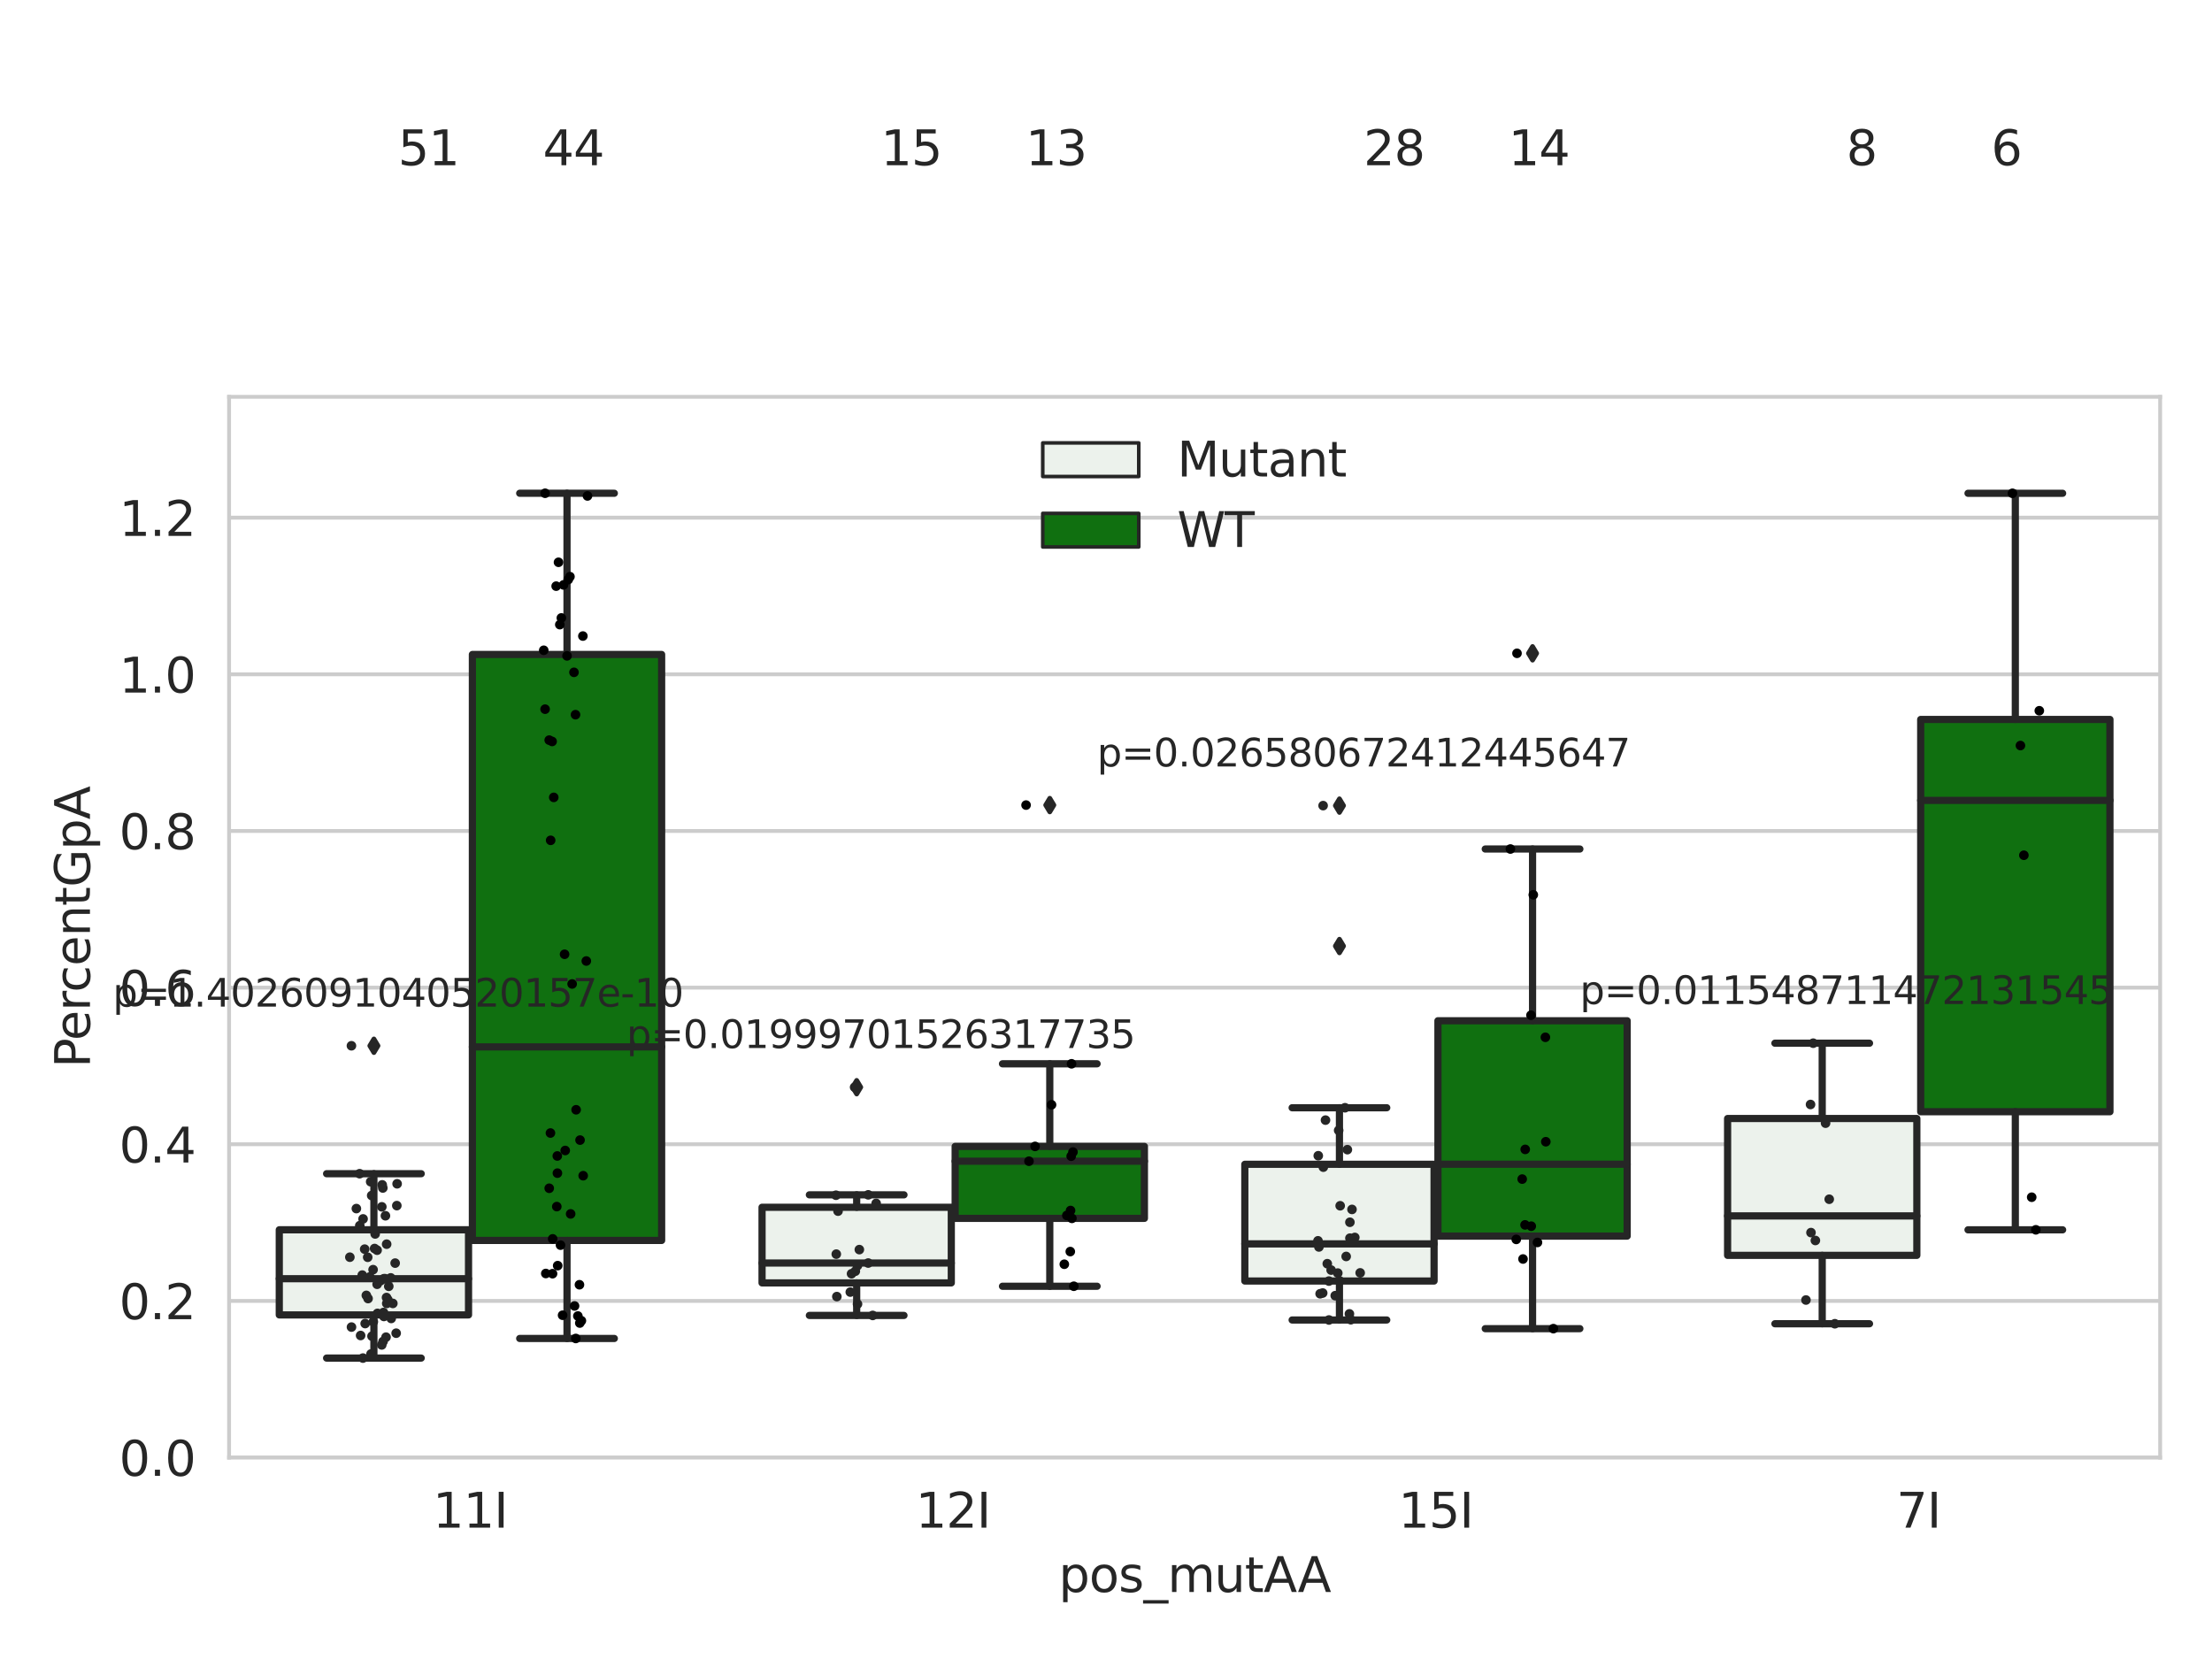 <?xml version="1.0" encoding="utf-8" standalone="no"?>
<!DOCTYPE svg PUBLIC "-//W3C//DTD SVG 1.1//EN"
  "http://www.w3.org/Graphics/SVG/1.1/DTD/svg11.dtd">
<svg xmlns:xlink="http://www.w3.org/1999/xlink" width="460.8pt" height="345.6pt" viewBox="0 0 460.8 345.6" xmlns="http://www.w3.org/2000/svg" version="1.1">
 <defs>
  <style type="text/css">*{stroke-linejoin: round; stroke-linecap: butt}</style>
 </defs>
 <g id="figure_1">
  <g id="patch_1">
   <path d="M 0 345.6 
L 460.8 345.6 
L 460.8 0 
L 0 0 
z
" style="fill: #ffffff"/>
  </g>
  <g id="axes_1">
   <g id="patch_2">
    <path d="M 47.72 303.64 
L 450 303.64 
L 450 82.667 
L 47.72 82.667 
z
" style="fill: #ffffff"/>
   </g>
   <g id="matplotlib.axis_1">
    <g id="xtick_1">
     <g id="text_1">
      <!-- 11I -->
      <g style="fill: #262626" transform="translate(90.168 318.238)scale(0.1 -0.1)">
       <defs>
        <path id="DejaVuSans-31" d="M 794 531 
L 1825 531 
L 1825 4091 
L 703 3866 
L 703 4441 
L 1819 4666 
L 2450 4666 
L 2450 531 
L 3481 531 
L 3481 0 
L 794 0 
L 794 531 
z
" transform="scale(0.016)"/>
        <path id="DejaVuSans-49" d="M 628 4666 
L 1259 4666 
L 1259 0 
L 628 0 
L 628 4666 
z
" transform="scale(0.016)"/>
       </defs>
       <use xlink:href="#DejaVuSans-31"/>
       <use xlink:href="#DejaVuSans-31" x="63.623"/>
       <use xlink:href="#DejaVuSans-49" x="127.246"/>
      </g>
     </g>
    </g>
    <g id="xtick_2">
     <g id="text_2">
      <!-- 12I -->
      <g style="fill: #262626" transform="translate(190.738 318.238)scale(0.1 -0.1)">
       <defs>
        <path id="DejaVuSans-32" d="M 1228 531 
L 3431 531 
L 3431 0 
L 469 0 
L 469 531 
Q 828 903 1448 1529 
Q 2069 2156 2228 2338 
Q 2531 2678 2651 2914 
Q 2772 3150 2772 3378 
Q 2772 3750 2511 3984 
Q 2250 4219 1831 4219 
Q 1534 4219 1204 4116 
Q 875 4013 500 3803 
L 500 4441 
Q 881 4594 1212 4672 
Q 1544 4750 1819 4750 
Q 2544 4750 2975 4387 
Q 3406 4025 3406 3419 
Q 3406 3131 3298 2873 
Q 3191 2616 2906 2266 
Q 2828 2175 2409 1742 
Q 1991 1309 1228 531 
z
" transform="scale(0.016)"/>
       </defs>
       <use xlink:href="#DejaVuSans-31"/>
       <use xlink:href="#DejaVuSans-32" x="63.623"/>
       <use xlink:href="#DejaVuSans-49" x="127.246"/>
      </g>
     </g>
    </g>
    <g id="xtick_3">
     <g id="text_3">
      <!-- 15I -->
      <g style="fill: #262626" transform="translate(291.308 318.238)scale(0.1 -0.1)">
       <defs>
        <path id="DejaVuSans-35" d="M 691 4666 
L 3169 4666 
L 3169 4134 
L 1269 4134 
L 1269 2991 
Q 1406 3038 1543 3061 
Q 1681 3084 1819 3084 
Q 2600 3084 3056 2656 
Q 3513 2228 3513 1497 
Q 3513 744 3044 326 
Q 2575 -91 1722 -91 
Q 1428 -91 1123 -41 
Q 819 9 494 109 
L 494 744 
Q 775 591 1075 516 
Q 1375 441 1709 441 
Q 2250 441 2565 725 
Q 2881 1009 2881 1497 
Q 2881 1984 2565 2268 
Q 2250 2553 1709 2553 
Q 1456 2553 1204 2497 
Q 953 2441 691 2322 
L 691 4666 
z
" transform="scale(0.016)"/>
       </defs>
       <use xlink:href="#DejaVuSans-31"/>
       <use xlink:href="#DejaVuSans-35" x="63.623"/>
       <use xlink:href="#DejaVuSans-49" x="127.246"/>
      </g>
     </g>
    </g>
    <g id="xtick_4">
     <g id="text_4">
      <!-- 7I -->
      <g style="fill: #262626" transform="translate(395.059 318.238)scale(0.1 -0.1)">
       <defs>
        <path id="DejaVuSans-37" d="M 525 4666 
L 3525 4666 
L 3525 4397 
L 1831 0 
L 1172 0 
L 2766 4134 
L 525 4134 
L 525 4666 
z
" transform="scale(0.016)"/>
       </defs>
       <use xlink:href="#DejaVuSans-37"/>
       <use xlink:href="#DejaVuSans-49" x="63.623"/>
      </g>
     </g>
    </g>
    <g id="text_5">
     <!-- pos_mutAA -->
     <g style="fill: #262626" transform="translate(220.544 331.638)scale(0.1 -0.1)">
      <defs>
       <path id="DejaVuSans-70" d="M 1159 525 
L 1159 -1331 
L 581 -1331 
L 581 3500 
L 1159 3500 
L 1159 2969 
Q 1341 3281 1617 3432 
Q 1894 3584 2278 3584 
Q 2916 3584 3314 3078 
Q 3713 2572 3713 1747 
Q 3713 922 3314 415 
Q 2916 -91 2278 -91 
Q 1894 -91 1617 61 
Q 1341 213 1159 525 
z
M 3116 1747 
Q 3116 2381 2855 2742 
Q 2594 3103 2138 3103 
Q 1681 3103 1420 2742 
Q 1159 2381 1159 1747 
Q 1159 1113 1420 752 
Q 1681 391 2138 391 
Q 2594 391 2855 752 
Q 3116 1113 3116 1747 
z
" transform="scale(0.016)"/>
       <path id="DejaVuSans-6f" d="M 1959 3097 
Q 1497 3097 1228 2736 
Q 959 2375 959 1747 
Q 959 1119 1226 758 
Q 1494 397 1959 397 
Q 2419 397 2687 759 
Q 2956 1122 2956 1747 
Q 2956 2369 2687 2733 
Q 2419 3097 1959 3097 
z
M 1959 3584 
Q 2709 3584 3137 3096 
Q 3566 2609 3566 1747 
Q 3566 888 3137 398 
Q 2709 -91 1959 -91 
Q 1206 -91 779 398 
Q 353 888 353 1747 
Q 353 2609 779 3096 
Q 1206 3584 1959 3584 
z
" transform="scale(0.016)"/>
       <path id="DejaVuSans-73" d="M 2834 3397 
L 2834 2853 
Q 2591 2978 2328 3040 
Q 2066 3103 1784 3103 
Q 1356 3103 1142 2972 
Q 928 2841 928 2578 
Q 928 2378 1081 2264 
Q 1234 2150 1697 2047 
L 1894 2003 
Q 2506 1872 2764 1633 
Q 3022 1394 3022 966 
Q 3022 478 2636 193 
Q 2250 -91 1575 -91 
Q 1294 -91 989 -36 
Q 684 19 347 128 
L 347 722 
Q 666 556 975 473 
Q 1284 391 1588 391 
Q 1994 391 2212 530 
Q 2431 669 2431 922 
Q 2431 1156 2273 1281 
Q 2116 1406 1581 1522 
L 1381 1569 
Q 847 1681 609 1914 
Q 372 2147 372 2553 
Q 372 3047 722 3315 
Q 1072 3584 1716 3584 
Q 2034 3584 2315 3537 
Q 2597 3491 2834 3397 
z
" transform="scale(0.016)"/>
       <path id="DejaVuSans-5f" d="M 3263 -1063 
L 3263 -1509 
L -63 -1509 
L -63 -1063 
L 3263 -1063 
z
" transform="scale(0.016)"/>
       <path id="DejaVuSans-6d" d="M 3328 2828 
Q 3544 3216 3844 3400 
Q 4144 3584 4550 3584 
Q 5097 3584 5394 3201 
Q 5691 2819 5691 2113 
L 5691 0 
L 5113 0 
L 5113 2094 
Q 5113 2597 4934 2840 
Q 4756 3084 4391 3084 
Q 3944 3084 3684 2787 
Q 3425 2491 3425 1978 
L 3425 0 
L 2847 0 
L 2847 2094 
Q 2847 2600 2669 2842 
Q 2491 3084 2119 3084 
Q 1678 3084 1418 2786 
Q 1159 2488 1159 1978 
L 1159 0 
L 581 0 
L 581 3500 
L 1159 3500 
L 1159 2956 
Q 1356 3278 1631 3431 
Q 1906 3584 2284 3584 
Q 2666 3584 2933 3390 
Q 3200 3197 3328 2828 
z
" transform="scale(0.016)"/>
       <path id="DejaVuSans-75" d="M 544 1381 
L 544 3500 
L 1119 3500 
L 1119 1403 
Q 1119 906 1312 657 
Q 1506 409 1894 409 
Q 2359 409 2629 706 
Q 2900 1003 2900 1516 
L 2900 3500 
L 3475 3500 
L 3475 0 
L 2900 0 
L 2900 538 
Q 2691 219 2414 64 
Q 2138 -91 1772 -91 
Q 1169 -91 856 284 
Q 544 659 544 1381 
z
M 1991 3584 
L 1991 3584 
z
" transform="scale(0.016)"/>
       <path id="DejaVuSans-74" d="M 1172 4494 
L 1172 3500 
L 2356 3500 
L 2356 3053 
L 1172 3053 
L 1172 1153 
Q 1172 725 1289 603 
Q 1406 481 1766 481 
L 2356 481 
L 2356 0 
L 1766 0 
Q 1100 0 847 248 
Q 594 497 594 1153 
L 594 3053 
L 172 3053 
L 172 3500 
L 594 3500 
L 594 4494 
L 1172 4494 
z
" transform="scale(0.016)"/>
       <path id="DejaVuSans-41" d="M 2188 4044 
L 1331 1722 
L 3047 1722 
L 2188 4044 
z
M 1831 4666 
L 2547 4666 
L 4325 0 
L 3669 0 
L 3244 1197 
L 1141 1197 
L 716 0 
L 50 0 
L 1831 4666 
z
" transform="scale(0.016)"/>
      </defs>
      <use xlink:href="#DejaVuSans-70"/>
      <use xlink:href="#DejaVuSans-6f" x="63.477"/>
      <use xlink:href="#DejaVuSans-73" x="124.658"/>
      <use xlink:href="#DejaVuSans-5f" x="176.758"/>
      <use xlink:href="#DejaVuSans-6d" x="226.758"/>
      <use xlink:href="#DejaVuSans-75" x="324.17"/>
      <use xlink:href="#DejaVuSans-74" x="387.549"/>
      <use xlink:href="#DejaVuSans-41" x="426.758"/>
      <use xlink:href="#DejaVuSans-41" x="497.916"/>
     </g>
    </g>
   </g>
   <g id="matplotlib.axis_2">
    <g id="ytick_1">
     <g id="line2d_1">
      <path d="M 47.72 303.64 
L 450 303.64 
" clip-path="url(#pca6626d4bf)" style="fill: none; stroke: #cccccc; stroke-width: 0.8; stroke-linecap: round"/>
     </g>
     <g id="text_6">
      <!-- 0.0 -->
      <g style="fill: #262626" transform="translate(24.817 307.439)scale(0.1 -0.1)">
       <defs>
        <path id="DejaVuSans-30" d="M 2034 4250 
Q 1547 4250 1301 3770 
Q 1056 3291 1056 2328 
Q 1056 1369 1301 889 
Q 1547 409 2034 409 
Q 2525 409 2770 889 
Q 3016 1369 3016 2328 
Q 3016 3291 2770 3770 
Q 2525 4250 2034 4250 
z
M 2034 4750 
Q 2819 4750 3233 4129 
Q 3647 3509 3647 2328 
Q 3647 1150 3233 529 
Q 2819 -91 2034 -91 
Q 1250 -91 836 529 
Q 422 1150 422 2328 
Q 422 3509 836 4129 
Q 1250 4750 2034 4750 
z
" transform="scale(0.016)"/>
        <path id="DejaVuSans-2e" d="M 684 794 
L 1344 794 
L 1344 0 
L 684 0 
L 684 794 
z
" transform="scale(0.016)"/>
       </defs>
       <use xlink:href="#DejaVuSans-30"/>
       <use xlink:href="#DejaVuSans-2e" x="63.623"/>
       <use xlink:href="#DejaVuSans-30" x="95.41"/>
      </g>
     </g>
    </g>
    <g id="ytick_2">
     <g id="line2d_2">
      <path d="M 47.72 271.006 
L 450 271.006 
" clip-path="url(#pca6626d4bf)" style="fill: none; stroke: #cccccc; stroke-width: 0.8; stroke-linecap: round"/>
     </g>
     <g id="text_7">
      <!-- 0.2 -->
      <g style="fill: #262626" transform="translate(24.817 274.806)scale(0.1 -0.1)">
       <use xlink:href="#DejaVuSans-30"/>
       <use xlink:href="#DejaVuSans-2e" x="63.623"/>
       <use xlink:href="#DejaVuSans-32" x="95.41"/>
      </g>
     </g>
    </g>
    <g id="ytick_3">
     <g id="line2d_3">
      <path d="M 47.72 238.373 
L 450 238.373 
" clip-path="url(#pca6626d4bf)" style="fill: none; stroke: #cccccc; stroke-width: 0.8; stroke-linecap: round"/>
     </g>
     <g id="text_8">
      <!-- 0.4 -->
      <g style="fill: #262626" transform="translate(24.817 242.172)scale(0.1 -0.1)">
       <defs>
        <path id="DejaVuSans-34" d="M 2419 4116 
L 825 1625 
L 2419 1625 
L 2419 4116 
z
M 2253 4666 
L 3047 4666 
L 3047 1625 
L 3713 1625 
L 3713 1100 
L 3047 1100 
L 3047 0 
L 2419 0 
L 2419 1100 
L 313 1100 
L 313 1709 
L 2253 4666 
z
" transform="scale(0.016)"/>
       </defs>
       <use xlink:href="#DejaVuSans-30"/>
       <use xlink:href="#DejaVuSans-2e" x="63.623"/>
       <use xlink:href="#DejaVuSans-34" x="95.41"/>
      </g>
     </g>
    </g>
    <g id="ytick_4">
     <g id="line2d_4">
      <path d="M 47.72 205.739 
L 450 205.739 
" clip-path="url(#pca6626d4bf)" style="fill: none; stroke: #cccccc; stroke-width: 0.8; stroke-linecap: round"/>
     </g>
     <g id="text_9">
      <!-- 0.6 -->
      <g style="fill: #262626" transform="translate(24.817 209.539)scale(0.1 -0.1)">
       <defs>
        <path id="DejaVuSans-36" d="M 2113 2584 
Q 1688 2584 1439 2293 
Q 1191 2003 1191 1497 
Q 1191 994 1439 701 
Q 1688 409 2113 409 
Q 2538 409 2786 701 
Q 3034 994 3034 1497 
Q 3034 2003 2786 2293 
Q 2538 2584 2113 2584 
z
M 3366 4563 
L 3366 3988 
Q 3128 4100 2886 4159 
Q 2644 4219 2406 4219 
Q 1781 4219 1451 3797 
Q 1122 3375 1075 2522 
Q 1259 2794 1537 2939 
Q 1816 3084 2150 3084 
Q 2853 3084 3261 2657 
Q 3669 2231 3669 1497 
Q 3669 778 3244 343 
Q 2819 -91 2113 -91 
Q 1303 -91 875 529 
Q 447 1150 447 2328 
Q 447 3434 972 4092 
Q 1497 4750 2381 4750 
Q 2619 4750 2861 4703 
Q 3103 4656 3366 4563 
z
" transform="scale(0.016)"/>
       </defs>
       <use xlink:href="#DejaVuSans-30"/>
       <use xlink:href="#DejaVuSans-2e" x="63.623"/>
       <use xlink:href="#DejaVuSans-36" x="95.41"/>
      </g>
     </g>
    </g>
    <g id="ytick_5">
     <g id="line2d_5">
      <path d="M 47.72 173.106 
L 450 173.106 
" clip-path="url(#pca6626d4bf)" style="fill: none; stroke: #cccccc; stroke-width: 0.8; stroke-linecap: round"/>
     </g>
     <g id="text_10">
      <!-- 0.8 -->
      <g style="fill: #262626" transform="translate(24.817 176.905)scale(0.1 -0.1)">
       <defs>
        <path id="DejaVuSans-38" d="M 2034 2216 
Q 1584 2216 1326 1975 
Q 1069 1734 1069 1313 
Q 1069 891 1326 650 
Q 1584 409 2034 409 
Q 2484 409 2743 651 
Q 3003 894 3003 1313 
Q 3003 1734 2745 1975 
Q 2488 2216 2034 2216 
z
M 1403 2484 
Q 997 2584 770 2862 
Q 544 3141 544 3541 
Q 544 4100 942 4425 
Q 1341 4750 2034 4750 
Q 2731 4750 3128 4425 
Q 3525 4100 3525 3541 
Q 3525 3141 3298 2862 
Q 3072 2584 2669 2484 
Q 3125 2378 3379 2068 
Q 3634 1759 3634 1313 
Q 3634 634 3220 271 
Q 2806 -91 2034 -91 
Q 1263 -91 848 271 
Q 434 634 434 1313 
Q 434 1759 690 2068 
Q 947 2378 1403 2484 
z
M 1172 3481 
Q 1172 3119 1398 2916 
Q 1625 2713 2034 2713 
Q 2441 2713 2670 2916 
Q 2900 3119 2900 3481 
Q 2900 3844 2670 4047 
Q 2441 4250 2034 4250 
Q 1625 4250 1398 4047 
Q 1172 3844 1172 3481 
z
" transform="scale(0.016)"/>
       </defs>
       <use xlink:href="#DejaVuSans-30"/>
       <use xlink:href="#DejaVuSans-2e" x="63.623"/>
       <use xlink:href="#DejaVuSans-38" x="95.41"/>
      </g>
     </g>
    </g>
    <g id="ytick_6">
     <g id="line2d_6">
      <path d="M 47.72 140.472 
L 450 140.472 
" clip-path="url(#pca6626d4bf)" style="fill: none; stroke: #cccccc; stroke-width: 0.8; stroke-linecap: round"/>
     </g>
     <g id="text_11">
      <!-- 1.0 -->
      <g style="fill: #262626" transform="translate(24.817 144.272)scale(0.1 -0.1)">
       <use xlink:href="#DejaVuSans-31"/>
       <use xlink:href="#DejaVuSans-2e" x="63.623"/>
       <use xlink:href="#DejaVuSans-30" x="95.41"/>
      </g>
     </g>
    </g>
    <g id="ytick_7">
     <g id="line2d_7">
      <path d="M 47.72 107.839 
L 450 107.839 
" clip-path="url(#pca6626d4bf)" style="fill: none; stroke: #cccccc; stroke-width: 0.8; stroke-linecap: round"/>
     </g>
     <g id="text_12">
      <!-- 1.2 -->
      <g style="fill: #262626" transform="translate(24.817 111.638)scale(0.1 -0.1)">
       <use xlink:href="#DejaVuSans-31"/>
       <use xlink:href="#DejaVuSans-2e" x="63.623"/>
       <use xlink:href="#DejaVuSans-32" x="95.41"/>
      </g>
     </g>
    </g>
    <g id="text_13">
     <!-- PercentGpA -->
     <g style="fill: #262626" transform="translate(18.737 222.43)rotate(-90)scale(0.1 -0.1)">
      <defs>
       <path id="DejaVuSans-50" d="M 1259 4147 
L 1259 2394 
L 2053 2394 
Q 2494 2394 2734 2622 
Q 2975 2850 2975 3272 
Q 2975 3691 2734 3919 
Q 2494 4147 2053 4147 
L 1259 4147 
z
M 628 4666 
L 2053 4666 
Q 2838 4666 3239 4311 
Q 3641 3956 3641 3272 
Q 3641 2581 3239 2228 
Q 2838 1875 2053 1875 
L 1259 1875 
L 1259 0 
L 628 0 
L 628 4666 
z
" transform="scale(0.016)"/>
       <path id="DejaVuSans-65" d="M 3597 1894 
L 3597 1613 
L 953 1613 
Q 991 1019 1311 708 
Q 1631 397 2203 397 
Q 2534 397 2845 478 
Q 3156 559 3463 722 
L 3463 178 
Q 3153 47 2828 -22 
Q 2503 -91 2169 -91 
Q 1331 -91 842 396 
Q 353 884 353 1716 
Q 353 2575 817 3079 
Q 1281 3584 2069 3584 
Q 2775 3584 3186 3129 
Q 3597 2675 3597 1894 
z
M 3022 2063 
Q 3016 2534 2758 2815 
Q 2500 3097 2075 3097 
Q 1594 3097 1305 2825 
Q 1016 2553 972 2059 
L 3022 2063 
z
" transform="scale(0.016)"/>
       <path id="DejaVuSans-72" d="M 2631 2963 
Q 2534 3019 2420 3045 
Q 2306 3072 2169 3072 
Q 1681 3072 1420 2755 
Q 1159 2438 1159 1844 
L 1159 0 
L 581 0 
L 581 3500 
L 1159 3500 
L 1159 2956 
Q 1341 3275 1631 3429 
Q 1922 3584 2338 3584 
Q 2397 3584 2469 3576 
Q 2541 3569 2628 3553 
L 2631 2963 
z
" transform="scale(0.016)"/>
       <path id="DejaVuSans-63" d="M 3122 3366 
L 3122 2828 
Q 2878 2963 2633 3030 
Q 2388 3097 2138 3097 
Q 1578 3097 1268 2742 
Q 959 2388 959 1747 
Q 959 1106 1268 751 
Q 1578 397 2138 397 
Q 2388 397 2633 464 
Q 2878 531 3122 666 
L 3122 134 
Q 2881 22 2623 -34 
Q 2366 -91 2075 -91 
Q 1284 -91 818 406 
Q 353 903 353 1747 
Q 353 2603 823 3093 
Q 1294 3584 2113 3584 
Q 2378 3584 2631 3529 
Q 2884 3475 3122 3366 
z
" transform="scale(0.016)"/>
       <path id="DejaVuSans-6e" d="M 3513 2113 
L 3513 0 
L 2938 0 
L 2938 2094 
Q 2938 2591 2744 2837 
Q 2550 3084 2163 3084 
Q 1697 3084 1428 2787 
Q 1159 2491 1159 1978 
L 1159 0 
L 581 0 
L 581 3500 
L 1159 3500 
L 1159 2956 
Q 1366 3272 1645 3428 
Q 1925 3584 2291 3584 
Q 2894 3584 3203 3211 
Q 3513 2838 3513 2113 
z
" transform="scale(0.016)"/>
       <path id="DejaVuSans-47" d="M 3809 666 
L 3809 1919 
L 2778 1919 
L 2778 2438 
L 4434 2438 
L 4434 434 
Q 4069 175 3628 42 
Q 3188 -91 2688 -91 
Q 1594 -91 976 548 
Q 359 1188 359 2328 
Q 359 3472 976 4111 
Q 1594 4750 2688 4750 
Q 3144 4750 3555 4637 
Q 3966 4525 4313 4306 
L 4313 3634 
Q 3963 3931 3569 4081 
Q 3175 4231 2741 4231 
Q 1884 4231 1454 3753 
Q 1025 3275 1025 2328 
Q 1025 1384 1454 906 
Q 1884 428 2741 428 
Q 3075 428 3337 486 
Q 3600 544 3809 666 
z
" transform="scale(0.016)"/>
      </defs>
      <use xlink:href="#DejaVuSans-50"/>
      <use xlink:href="#DejaVuSans-65" x="56.678"/>
      <use xlink:href="#DejaVuSans-72" x="118.201"/>
      <use xlink:href="#DejaVuSans-63" x="157.064"/>
      <use xlink:href="#DejaVuSans-65" x="212.045"/>
      <use xlink:href="#DejaVuSans-6e" x="273.568"/>
      <use xlink:href="#DejaVuSans-74" x="336.947"/>
      <use xlink:href="#DejaVuSans-47" x="376.156"/>
      <use xlink:href="#DejaVuSans-70" x="453.646"/>
      <use xlink:href="#DejaVuSans-41" x="517.123"/>
     </g>
    </g>
   </g>
   <g id="patch_3">
    <path d="M 58.179 273.92 
L 97.603 273.92 
L 97.603 256.186 
L 58.179 256.186 
L 58.179 273.92 
z
" clip-path="url(#pca6626d4bf)" style="fill: #ecf2ec; stroke: #262626; stroke-width: 1.5; stroke-linejoin: miter"/>
   </g>
   <g id="patch_4">
    <path d="M 98.407 258.407 
L 137.831 258.407 
L 137.831 136.338 
L 98.407 136.338 
L 98.407 258.407 
z
" clip-path="url(#pca6626d4bf)" style="fill: #107010; stroke: #262626; stroke-width: 1.5; stroke-linejoin: miter"/>
   </g>
   <g id="patch_5">
    <path d="M 158.749 267.252 
L 198.173 267.252 
L 198.173 251.494 
L 158.749 251.494 
L 158.749 267.252 
z
" clip-path="url(#pca6626d4bf)" style="fill: #ecf2ec; stroke: #262626; stroke-width: 1.5; stroke-linejoin: miter"/>
   </g>
   <g id="patch_6">
    <path d="M 198.977 253.806 
L 238.401 253.806 
L 238.401 238.816 
L 198.977 238.816 
L 198.977 253.806 
z
" clip-path="url(#pca6626d4bf)" style="fill: #107010; stroke: #262626; stroke-width: 1.5; stroke-linejoin: miter"/>
   </g>
   <g id="patch_7">
    <path d="M 259.319 266.858 
L 298.743 266.858 
L 298.743 242.544 
L 259.319 242.544 
L 259.319 266.858 
z
" clip-path="url(#pca6626d4bf)" style="fill: #ecf2ec; stroke: #262626; stroke-width: 1.5; stroke-linejoin: miter"/>
   </g>
   <g id="patch_8">
    <path d="M 299.547 257.501 
L 338.971 257.501 
L 338.971 212.639 
L 299.547 212.639 
L 299.547 257.501 
z
" clip-path="url(#pca6626d4bf)" style="fill: #107010; stroke: #262626; stroke-width: 1.5; stroke-linejoin: miter"/>
   </g>
   <g id="patch_9">
    <path d="M 359.889 261.515 
L 399.313 261.515 
L 399.313 233.006 
L 359.889 233.006 
L 359.889 261.515 
z
" clip-path="url(#pca6626d4bf)" style="fill: #ecf2ec; stroke: #262626; stroke-width: 1.5; stroke-linejoin: miter"/>
   </g>
   <g id="patch_10">
    <path d="M 400.117 231.593 
L 439.541 231.593 
L 439.541 149.872 
L 400.117 149.872 
L 400.117 231.593 
z
" clip-path="url(#pca6626d4bf)" style="fill: #107010; stroke: #262626; stroke-width: 1.5; stroke-linejoin: miter"/>
   </g>
   <g id="patch_11">
    <path d="M 98.005 303.64 
L 98.005 303.64 
L 98.005 303.64 
L 98.005 303.64 
z
" clip-path="url(#pca6626d4bf)" style="fill: #ecf2ec; stroke: #262626; stroke-width: 0.75; stroke-linejoin: miter"/>
   </g>
   <g id="patch_12">
    <path d="M 98.005 303.64 
L 98.005 303.64 
L 98.005 303.64 
L 98.005 303.64 
z
" clip-path="url(#pca6626d4bf)" style="fill: #107010; stroke: #262626; stroke-width: 0.75; stroke-linejoin: miter"/>
   </g>
   <g id="PathCollection_1"/>
   <g id="PathCollection_2"/>
   <g id="line2d_8">
    <path d="M 77.891 273.92 
L 77.891 282.913 
" clip-path="url(#pca6626d4bf)" style="fill: none; stroke: #262626; stroke-width: 1.5; stroke-linecap: round"/>
   </g>
   <g id="line2d_9">
    <path d="M 77.891 256.186 
L 77.891 244.504 
" clip-path="url(#pca6626d4bf)" style="fill: none; stroke: #262626; stroke-width: 1.5; stroke-linecap: round"/>
   </g>
   <g id="line2d_10">
    <path d="M 68.035 282.913 
L 87.747 282.913 
" clip-path="url(#pca6626d4bf)" style="fill: none; stroke: #262626; stroke-width: 1.5; stroke-linecap: round"/>
   </g>
   <g id="line2d_11">
    <path d="M 68.035 244.504 
L 87.747 244.504 
" clip-path="url(#pca6626d4bf)" style="fill: none; stroke: #262626; stroke-width: 1.5; stroke-linecap: round"/>
   </g>
   <g id="line2d_12">
    <defs>
     <path id="md961428821" d="M -0 1.414 
L 0.849 0 
L 0 -1.414 
L -0.849 -0 
z
" style="stroke: #262626; stroke-linejoin: miter"/>
    </defs>
    <g clip-path="url(#pca6626d4bf)">
     <use xlink:href="#md961428821" x="77.891" y="217.852" style="fill: #262626; stroke: #262626; stroke-linejoin: miter"/>
    </g>
   </g>
   <g id="line2d_13">
    <path d="M 118.119 258.407 
L 118.119 278.829 
" clip-path="url(#pca6626d4bf)" style="fill: none; stroke: #262626; stroke-width: 1.5; stroke-linecap: round"/>
   </g>
   <g id="line2d_14">
    <path d="M 118.119 136.338 
L 118.119 102.755 
" clip-path="url(#pca6626d4bf)" style="fill: none; stroke: #262626; stroke-width: 1.5; stroke-linecap: round"/>
   </g>
   <g id="line2d_15">
    <path d="M 108.263 278.829 
L 127.975 278.829 
" clip-path="url(#pca6626d4bf)" style="fill: none; stroke: #262626; stroke-width: 1.5; stroke-linecap: round"/>
   </g>
   <g id="line2d_16">
    <path d="M 108.263 102.755 
L 127.975 102.755 
" clip-path="url(#pca6626d4bf)" style="fill: none; stroke: #262626; stroke-width: 1.5; stroke-linecap: round"/>
   </g>
   <g id="line2d_17"/>
   <g id="line2d_18">
    <path d="M 178.461 267.252 
L 178.461 274.029 
" clip-path="url(#pca6626d4bf)" style="fill: none; stroke: #262626; stroke-width: 1.5; stroke-linecap: round"/>
   </g>
   <g id="line2d_19">
    <path d="M 178.461 251.494 
L 178.461 248.905 
" clip-path="url(#pca6626d4bf)" style="fill: none; stroke: #262626; stroke-width: 1.5; stroke-linecap: round"/>
   </g>
   <g id="line2d_20">
    <path d="M 168.605 274.029 
L 188.317 274.029 
" clip-path="url(#pca6626d4bf)" style="fill: none; stroke: #262626; stroke-width: 1.5; stroke-linecap: round"/>
   </g>
   <g id="line2d_21">
    <path d="M 168.605 248.905 
L 188.317 248.905 
" clip-path="url(#pca6626d4bf)" style="fill: none; stroke: #262626; stroke-width: 1.5; stroke-linecap: round"/>
   </g>
   <g id="line2d_22">
    <g clip-path="url(#pca6626d4bf)">
     <use xlink:href="#md961428821" x="178.461" y="226.485" style="fill: #262626; stroke: #262626; stroke-linejoin: miter"/>
    </g>
   </g>
   <g id="line2d_23">
    <path d="M 218.689 253.806 
L 218.689 267.949 
" clip-path="url(#pca6626d4bf)" style="fill: none; stroke: #262626; stroke-width: 1.5; stroke-linecap: round"/>
   </g>
   <g id="line2d_24">
    <path d="M 218.689 238.816 
L 218.689 221.608 
" clip-path="url(#pca6626d4bf)" style="fill: none; stroke: #262626; stroke-width: 1.5; stroke-linecap: round"/>
   </g>
   <g id="line2d_25">
    <path d="M 208.833 267.949 
L 228.545 267.949 
" clip-path="url(#pca6626d4bf)" style="fill: none; stroke: #262626; stroke-width: 1.5; stroke-linecap: round"/>
   </g>
   <g id="line2d_26">
    <path d="M 208.833 221.608 
L 228.545 221.608 
" clip-path="url(#pca6626d4bf)" style="fill: none; stroke: #262626; stroke-width: 1.5; stroke-linecap: round"/>
   </g>
   <g id="line2d_27">
    <g clip-path="url(#pca6626d4bf)">
     <use xlink:href="#md961428821" x="218.689" y="167.713" style="fill: #262626; stroke: #262626; stroke-linejoin: miter"/>
    </g>
   </g>
   <g id="line2d_28">
    <path d="M 279.031 266.858 
L 279.031 274.977 
" clip-path="url(#pca6626d4bf)" style="fill: none; stroke: #262626; stroke-width: 1.5; stroke-linecap: round"/>
   </g>
   <g id="line2d_29">
    <path d="M 279.031 242.544 
L 279.031 230.765 
" clip-path="url(#pca6626d4bf)" style="fill: none; stroke: #262626; stroke-width: 1.5; stroke-linecap: round"/>
   </g>
   <g id="line2d_30">
    <path d="M 269.175 274.977 
L 288.887 274.977 
" clip-path="url(#pca6626d4bf)" style="fill: none; stroke: #262626; stroke-width: 1.5; stroke-linecap: round"/>
   </g>
   <g id="line2d_31">
    <path d="M 269.175 230.765 
L 288.887 230.765 
" clip-path="url(#pca6626d4bf)" style="fill: none; stroke: #262626; stroke-width: 1.5; stroke-linecap: round"/>
   </g>
   <g id="line2d_32">
    <g clip-path="url(#pca6626d4bf)">
     <use xlink:href="#md961428821" x="279.031" y="167.825" style="fill: #262626; stroke: #262626; stroke-linejoin: miter"/>
     <use xlink:href="#md961428821" x="279.031" y="197.076" style="fill: #262626; stroke: #262626; stroke-linejoin: miter"/>
    </g>
   </g>
   <g id="line2d_33">
    <path d="M 319.259 257.501 
L 319.259 276.783 
" clip-path="url(#pca6626d4bf)" style="fill: none; stroke: #262626; stroke-width: 1.5; stroke-linecap: round"/>
   </g>
   <g id="line2d_34">
    <path d="M 319.259 212.639 
L 319.259 176.865 
" clip-path="url(#pca6626d4bf)" style="fill: none; stroke: #262626; stroke-width: 1.5; stroke-linecap: round"/>
   </g>
   <g id="line2d_35">
    <path d="M 309.403 276.783 
L 329.115 276.783 
" clip-path="url(#pca6626d4bf)" style="fill: none; stroke: #262626; stroke-width: 1.5; stroke-linecap: round"/>
   </g>
   <g id="line2d_36">
    <path d="M 309.403 176.865 
L 329.115 176.865 
" clip-path="url(#pca6626d4bf)" style="fill: none; stroke: #262626; stroke-width: 1.5; stroke-linecap: round"/>
   </g>
   <g id="line2d_37">
    <g clip-path="url(#pca6626d4bf)">
     <use xlink:href="#md961428821" x="319.259" y="136.097" style="fill: #262626; stroke: #262626; stroke-linejoin: miter"/>
    </g>
   </g>
   <g id="line2d_38">
    <path d="M 379.601 261.515 
L 379.601 275.761 
" clip-path="url(#pca6626d4bf)" style="fill: none; stroke: #262626; stroke-width: 1.5; stroke-linecap: round"/>
   </g>
   <g id="line2d_39">
    <path d="M 379.601 233.006 
L 379.601 217.317 
" clip-path="url(#pca6626d4bf)" style="fill: none; stroke: #262626; stroke-width: 1.5; stroke-linecap: round"/>
   </g>
   <g id="line2d_40">
    <path d="M 369.745 275.761 
L 389.457 275.761 
" clip-path="url(#pca6626d4bf)" style="fill: none; stroke: #262626; stroke-width: 1.5; stroke-linecap: round"/>
   </g>
   <g id="line2d_41">
    <path d="M 369.745 217.317 
L 389.457 217.317 
" clip-path="url(#pca6626d4bf)" style="fill: none; stroke: #262626; stroke-width: 1.5; stroke-linecap: round"/>
   </g>
   <g id="line2d_42"/>
   <g id="line2d_43">
    <path d="M 419.829 231.593 
L 419.829 256.194 
" clip-path="url(#pca6626d4bf)" style="fill: none; stroke: #262626; stroke-width: 1.5; stroke-linecap: round"/>
   </g>
   <g id="line2d_44">
    <path d="M 419.829 149.872 
L 419.829 102.762 
" clip-path="url(#pca6626d4bf)" style="fill: none; stroke: #262626; stroke-width: 1.5; stroke-linecap: round"/>
   </g>
   <g id="line2d_45">
    <path d="M 409.973 256.194 
L 429.685 256.194 
" clip-path="url(#pca6626d4bf)" style="fill: none; stroke: #262626; stroke-width: 1.5; stroke-linecap: round"/>
   </g>
   <g id="line2d_46">
    <path d="M 409.973 102.762 
L 429.685 102.762 
" clip-path="url(#pca6626d4bf)" style="fill: none; stroke: #262626; stroke-width: 1.5; stroke-linecap: round"/>
   </g>
   <g id="line2d_47"/>
   <g id="line2d_48">
    <path d="M 58.179 266.375 
L 97.603 266.375 
" clip-path="url(#pca6626d4bf)" style="fill: none; stroke: #262626; stroke-width: 1.5; stroke-linecap: round"/>
   </g>
   <g id="line2d_49">
    <path d="M 98.407 218.082 
L 137.831 218.082 
" clip-path="url(#pca6626d4bf)" style="fill: none; stroke: #262626; stroke-width: 1.5; stroke-linecap: round"/>
   </g>
   <g id="line2d_50">
    <path d="M 158.749 263.116 
L 198.173 263.116 
" clip-path="url(#pca6626d4bf)" style="fill: none; stroke: #262626; stroke-width: 1.5; stroke-linecap: round"/>
   </g>
   <g id="line2d_51">
    <path d="M 198.977 241.901 
L 238.401 241.901 
" clip-path="url(#pca6626d4bf)" style="fill: none; stroke: #262626; stroke-width: 1.5; stroke-linecap: round"/>
   </g>
   <g id="line2d_52">
    <path d="M 259.319 259.124 
L 298.743 259.124 
" clip-path="url(#pca6626d4bf)" style="fill: none; stroke: #262626; stroke-width: 1.5; stroke-linecap: round"/>
   </g>
   <g id="line2d_53">
    <path d="M 299.547 242.533 
L 338.971 242.533 
" clip-path="url(#pca6626d4bf)" style="fill: none; stroke: #262626; stroke-width: 1.5; stroke-linecap: round"/>
   </g>
   <g id="line2d_54">
    <path d="M 359.889 253.298 
L 399.313 253.298 
" clip-path="url(#pca6626d4bf)" style="fill: none; stroke: #262626; stroke-width: 1.5; stroke-linecap: round"/>
   </g>
   <g id="line2d_55">
    <path d="M 400.117 166.737 
L 439.541 166.737 
" clip-path="url(#pca6626d4bf)" style="fill: none; stroke: #262626; stroke-width: 1.5; stroke-linecap: round"/>
   </g>
   <g id="patch_13">
    <path d="M 47.72 303.64 
L 47.72 82.667 
" style="fill: none; stroke: #cccccc; stroke-width: 0.8; stroke-linejoin: miter; stroke-linecap: square"/>
   </g>
   <g id="patch_14">
    <path d="M 450 303.64 
L 450 82.667 
" style="fill: none; stroke: #cccccc; stroke-width: 0.8; stroke-linejoin: miter; stroke-linecap: square"/>
   </g>
   <g id="patch_15">
    <path d="M 47.72 303.64 
L 450 303.64 
" style="fill: none; stroke: #cccccc; stroke-width: 0.8; stroke-linejoin: miter; stroke-linecap: square"/>
   </g>
   <g id="patch_16">
    <path d="M 47.72 82.667 
L 450 82.667 
" style="fill: none; stroke: #cccccc; stroke-width: 0.8; stroke-linejoin: miter; stroke-linecap: square"/>
   </g>
   <g id="PathCollection_3">
    <defs>
     <path id="C0_0_04a54075ad" d="M 0 1 
C 0.265 1 0.52 0.895 0.707 0.707 
C 0.895 0.52 1 0.265 1 -0 
C 1 -0.265 0.895 -0.52 0.707 -0.707 
C 0.52 -0.895 0.265 -1 0 -1 
C -0.265 -1 -0.52 -0.895 -0.707 -0.707 
C -0.895 -0.52 -1 -0.265 -1 0 
C -1 0.265 -0.895 0.52 -0.707 0.707 
C -0.52 0.895 -0.265 1 0 1 
z
"/>
    </defs>
    <g clip-path="url(#pca6626d4bf)">
     <use xlink:href="#C0_0_04a54075ad" x="75.122" y="278.208" style="fill: #262626"/>
    </g>
    <g clip-path="url(#pca6626d4bf)">
     <use xlink:href="#C0_0_04a54075ad" x="74.24" y="251.769" style="fill: #262626"/>
    </g>
    <g clip-path="url(#pca6626d4bf)">
     <use xlink:href="#C0_0_04a54075ad" x="79.799" y="279.462" style="fill: #262626"/>
    </g>
    <g clip-path="url(#pca6626d4bf)">
     <use xlink:href="#C0_0_04a54075ad" x="80.417" y="278.555" style="fill: #262626"/>
    </g>
    <g clip-path="url(#pca6626d4bf)">
     <use xlink:href="#C0_0_04a54075ad" x="73.211" y="217.852" style="fill: #262626"/>
    </g>
    <g clip-path="url(#pca6626d4bf)">
     <use xlink:href="#C0_0_04a54075ad" x="78.154" y="257.052" style="fill: #262626"/>
    </g>
    <g clip-path="url(#pca6626d4bf)">
     <use xlink:href="#C0_0_04a54075ad" x="75.637" y="253.922" style="fill: #262626"/>
    </g>
    <g clip-path="url(#pca6626d4bf)">
     <use xlink:href="#C0_0_04a54075ad" x="79.751" y="247.48" style="fill: #262626"/>
    </g>
    <g clip-path="url(#pca6626d4bf)">
     <use xlink:href="#C0_0_04a54075ad" x="79.279" y="266.787" style="fill: #262626"/>
    </g>
    <g clip-path="url(#pca6626d4bf)">
     <use xlink:href="#C0_0_04a54075ad" x="78.64" y="273.601" style="fill: #262626"/>
    </g>
    <g clip-path="url(#pca6626d4bf)">
     <use xlink:href="#C0_0_04a54075ad" x="81.838" y="271.526" style="fill: #262626"/>
    </g>
    <g clip-path="url(#pca6626d4bf)">
     <use xlink:href="#C0_0_04a54075ad" x="74.95" y="255.321" style="fill: #262626"/>
    </g>
    <g clip-path="url(#pca6626d4bf)">
     <use xlink:href="#C0_0_04a54075ad" x="78.035" y="260.088" style="fill: #262626"/>
    </g>
    <g clip-path="url(#pca6626d4bf)">
     <use xlink:href="#C0_0_04a54075ad" x="77.43" y="249.049" style="fill: #262626"/>
    </g>
    <g clip-path="url(#pca6626d4bf)">
     <use xlink:href="#C0_0_04a54075ad" x="77.291" y="282.058" style="fill: #262626"/>
    </g>
    <g clip-path="url(#pca6626d4bf)">
     <use xlink:href="#C0_0_04a54075ad" x="81.398" y="266.206" style="fill: #262626"/>
    </g>
    <g clip-path="url(#pca6626d4bf)">
     <use xlink:href="#C0_0_04a54075ad" x="76.072" y="275.722" style="fill: #262626"/>
    </g>
    <g clip-path="url(#pca6626d4bf)">
     <use xlink:href="#C0_0_04a54075ad" x="75.971" y="260.219" style="fill: #262626"/>
    </g>
    <g clip-path="url(#pca6626d4bf)">
     <use xlink:href="#C0_0_04a54075ad" x="77.722" y="264.494" style="fill: #262626"/>
    </g>
    <g clip-path="url(#pca6626d4bf)">
     <use xlink:href="#C0_0_04a54075ad" x="77.041" y="266.003" style="fill: #262626"/>
    </g>
    <g clip-path="url(#pca6626d4bf)">
     <use xlink:href="#C0_0_04a54075ad" x="77.218" y="246.174" style="fill: #262626"/>
    </g>
    <g clip-path="url(#pca6626d4bf)">
     <use xlink:href="#C0_0_04a54075ad" x="82.727" y="246.605" style="fill: #262626"/>
    </g>
    <g clip-path="url(#pca6626d4bf)">
     <use xlink:href="#C0_0_04a54075ad" x="82.528" y="277.728" style="fill: #262626"/>
    </g>
    <g clip-path="url(#pca6626d4bf)">
     <use xlink:href="#C0_0_04a54075ad" x="78.562" y="267.536" style="fill: #262626"/>
    </g>
    <g clip-path="url(#pca6626d4bf)">
     <use xlink:href="#C0_0_04a54075ad" x="79.542" y="251.406" style="fill: #262626"/>
    </g>
    <g clip-path="url(#pca6626d4bf)">
     <use xlink:href="#C0_0_04a54075ad" x="73.222" y="276.455" style="fill: #262626"/>
    </g>
    <g clip-path="url(#pca6626d4bf)">
     <use xlink:href="#C0_0_04a54075ad" x="76.599" y="261.91" style="fill: #262626"/>
    </g>
    <g clip-path="url(#pca6626d4bf)">
     <use xlink:href="#C0_0_04a54075ad" x="80.521" y="270.297" style="fill: #262626"/>
    </g>
    <g clip-path="url(#pca6626d4bf)">
     <use xlink:href="#C0_0_04a54075ad" x="78.56" y="260.436" style="fill: #262626"/>
    </g>
    <g clip-path="url(#pca6626d4bf)">
     <use xlink:href="#C0_0_04a54075ad" x="75.606" y="282.913" style="fill: #262626"/>
    </g>
    <g clip-path="url(#pca6626d4bf)">
     <use xlink:href="#C0_0_04a54075ad" x="74.914" y="244.504" style="fill: #262626"/>
    </g>
    <g clip-path="url(#pca6626d4bf)">
     <use xlink:href="#C0_0_04a54075ad" x="77.497" y="278.351" style="fill: #262626"/>
    </g>
    <g clip-path="url(#pca6626d4bf)">
     <use xlink:href="#C0_0_04a54075ad" x="79.526" y="280.172" style="fill: #262626"/>
    </g>
    <g clip-path="url(#pca6626d4bf)">
     <use xlink:href="#C0_0_04a54075ad" x="80.815" y="270.787" style="fill: #262626"/>
    </g>
    <g clip-path="url(#pca6626d4bf)">
     <use xlink:href="#C0_0_04a54075ad" x="79.975" y="274.24" style="fill: #262626"/>
    </g>
    <g clip-path="url(#pca6626d4bf)">
     <use xlink:href="#C0_0_04a54075ad" x="80.24" y="266.375" style="fill: #262626"/>
    </g>
    <g clip-path="url(#pca6626d4bf)">
     <use xlink:href="#C0_0_04a54075ad" x="79.891" y="273.417" style="fill: #262626"/>
    </g>
    <g clip-path="url(#pca6626d4bf)">
     <use xlink:href="#C0_0_04a54075ad" x="79.623" y="246.828" style="fill: #262626"/>
    </g>
    <g clip-path="url(#pca6626d4bf)">
     <use xlink:href="#C0_0_04a54075ad" x="80.567" y="271.53" style="fill: #262626"/>
    </g>
    <g clip-path="url(#pca6626d4bf)">
     <use xlink:href="#C0_0_04a54075ad" x="72.882" y="261.896" style="fill: #262626"/>
    </g>
    <g clip-path="url(#pca6626d4bf)">
     <use xlink:href="#C0_0_04a54075ad" x="80.546" y="259.184" style="fill: #262626"/>
    </g>
    <g clip-path="url(#pca6626d4bf)">
     <use xlink:href="#C0_0_04a54075ad" x="77.772" y="275.345" style="fill: #262626"/>
    </g>
    <g clip-path="url(#pca6626d4bf)">
     <use xlink:href="#C0_0_04a54075ad" x="80.988" y="267.964" style="fill: #262626"/>
    </g>
    <g clip-path="url(#pca6626d4bf)">
     <use xlink:href="#C0_0_04a54075ad" x="80.293" y="253.266" style="fill: #262626"/>
    </g>
    <g clip-path="url(#pca6626d4bf)">
     <use xlink:href="#C0_0_04a54075ad" x="81.497" y="274.658" style="fill: #262626"/>
    </g>
    <g clip-path="url(#pca6626d4bf)">
     <use xlink:href="#C0_0_04a54075ad" x="76.675" y="270.514" style="fill: #262626"/>
    </g>
    <g clip-path="url(#pca6626d4bf)">
     <use xlink:href="#C0_0_04a54075ad" x="82.665" y="251.152" style="fill: #262626"/>
    </g>
    <g clip-path="url(#pca6626d4bf)">
     <use xlink:href="#C0_0_04a54075ad" x="75.464" y="265.624" style="fill: #262626"/>
    </g>
    <g clip-path="url(#pca6626d4bf)">
     <use xlink:href="#C0_0_04a54075ad" x="82.318" y="263.13" style="fill: #262626"/>
    </g>
    <g clip-path="url(#pca6626d4bf)">
     <use xlink:href="#C0_0_04a54075ad" x="79.958" y="266.376" style="fill: #262626"/>
    </g>
    <g clip-path="url(#pca6626d4bf)">
     <use xlink:href="#C0_0_04a54075ad" x="76.314" y="269.852" style="fill: #262626"/>
    </g>
   </g>
   <g id="PathCollection_4">
    <defs>
     <path id="C1_0_2b5b2c732c" d="M 0 1 
C 0.265 1 0.52 0.895 0.707 0.707 
C 0.895 0.52 1 0.265 1 -0 
C 1 -0.265 0.895 -0.52 0.707 -0.707 
C 0.52 -0.895 0.265 -1 0 -1 
C -0.265 -1 -0.52 -0.895 -0.707 -0.707 
C -0.895 -0.52 -1 -0.265 -1 0 
C -1 0.265 -0.895 0.52 -0.707 0.707 
C -0.52 0.895 -0.265 1 0 1 
z
"/>
    </defs>
    <g clip-path="url(#pca6626d4bf)">
     <use xlink:href="#C1_0_2b5b2c732c" x="113.271" y="135.464"/>
    </g>
    <g clip-path="url(#pca6626d4bf)">
     <use xlink:href="#C1_0_2b5b2c732c" x="121.424" y="132.501"/>
    </g>
    <g clip-path="url(#pca6626d4bf)">
     <use xlink:href="#C1_0_2b5b2c732c" x="115.859" y="122.104"/>
    </g>
    <g clip-path="url(#pca6626d4bf)">
     <use xlink:href="#C1_0_2b5b2c732c" x="122.386" y="103.314"/>
    </g>
    <g clip-path="url(#pca6626d4bf)">
     <use xlink:href="#C1_0_2b5b2c732c" x="114.711" y="175.055"/>
    </g>
    <g clip-path="url(#pca6626d4bf)">
     <use xlink:href="#C1_0_2b5b2c732c" x="113.7" y="265.293"/>
    </g>
    <g clip-path="url(#pca6626d4bf)">
     <use xlink:href="#C1_0_2b5b2c732c" x="122.139" y="200.195"/>
    </g>
    <g clip-path="url(#pca6626d4bf)">
     <use xlink:href="#C1_0_2b5b2c732c" x="115.106" y="265.332"/>
    </g>
    <g clip-path="url(#pca6626d4bf)">
     <use xlink:href="#C1_0_2b5b2c732c" x="114.414" y="154.181"/>
    </g>
    <g clip-path="url(#pca6626d4bf)">
     <use xlink:href="#C1_0_2b5b2c732c" x="117.396" y="121.848"/>
    </g>
    <g clip-path="url(#pca6626d4bf)">
     <use xlink:href="#C1_0_2b5b2c732c" x="116.347" y="117.135"/>
    </g>
    <g clip-path="url(#pca6626d4bf)">
     <use xlink:href="#C1_0_2b5b2c732c" x="119.889" y="148.882"/>
    </g>
    <g clip-path="url(#pca6626d4bf)">
     <use xlink:href="#C1_0_2b5b2c732c" x="113.553" y="147.734"/>
    </g>
    <g clip-path="url(#pca6626d4bf)">
     <use xlink:href="#C1_0_2b5b2c732c" x="121.114" y="275.135"/>
    </g>
    <g clip-path="url(#pca6626d4bf)">
     <use xlink:href="#C1_0_2b5b2c732c" x="119.69" y="272.053"/>
    </g>
    <g clip-path="url(#pca6626d4bf)">
     <use xlink:href="#C1_0_2b5b2c732c" x="116.766" y="259.388"/>
    </g>
    <g clip-path="url(#pca6626d4bf)">
     <use xlink:href="#C1_0_2b5b2c732c" x="116.094" y="240.81"/>
    </g>
    <g clip-path="url(#pca6626d4bf)">
     <use xlink:href="#C1_0_2b5b2c732c" x="117.613" y="198.793"/>
    </g>
    <g clip-path="url(#pca6626d4bf)">
     <use xlink:href="#C1_0_2b5b2c732c" x="120.712" y="267.634"/>
    </g>
    <g clip-path="url(#pca6626d4bf)">
     <use xlink:href="#C1_0_2b5b2c732c" x="121.488" y="244.921"/>
    </g>
    <g clip-path="url(#pca6626d4bf)">
     <use xlink:href="#C1_0_2b5b2c732c" x="114.668" y="236.032"/>
    </g>
    <g clip-path="url(#pca6626d4bf)">
     <use xlink:href="#C1_0_2b5b2c732c" x="117.746" y="239.667"/>
    </g>
    <g clip-path="url(#pca6626d4bf)">
     <use xlink:href="#C1_0_2b5b2c732c" x="115.356" y="166.109"/>
    </g>
    <g clip-path="url(#pca6626d4bf)">
     <use xlink:href="#C1_0_2b5b2c732c" x="120.015" y="231.187"/>
    </g>
    <g clip-path="url(#pca6626d4bf)">
     <use xlink:href="#C1_0_2b5b2c732c" x="120.783" y="275.614"/>
    </g>
    <g clip-path="url(#pca6626d4bf)">
     <use xlink:href="#C1_0_2b5b2c732c" x="120.381" y="274.148"/>
    </g>
    <g clip-path="url(#pca6626d4bf)">
     <use xlink:href="#C1_0_2b5b2c732c" x="116.619" y="130.122"/>
    </g>
    <g clip-path="url(#pca6626d4bf)">
     <use xlink:href="#C1_0_2b5b2c732c" x="118.374" y="120.749"/>
    </g>
    <g clip-path="url(#pca6626d4bf)">
     <use xlink:href="#C1_0_2b5b2c732c" x="114.413" y="247.537"/>
    </g>
    <g clip-path="url(#pca6626d4bf)">
     <use xlink:href="#C1_0_2b5b2c732c" x="116.175" y="263.657"/>
    </g>
    <g clip-path="url(#pca6626d4bf)">
     <use xlink:href="#C1_0_2b5b2c732c" x="115.016" y="154.458"/>
    </g>
    <g clip-path="url(#pca6626d4bf)">
     <use xlink:href="#C1_0_2b5b2c732c" x="115.135" y="258.08"/>
    </g>
    <g clip-path="url(#pca6626d4bf)">
     <use xlink:href="#C1_0_2b5b2c732c" x="119.572" y="140.059"/>
    </g>
    <g clip-path="url(#pca6626d4bf)">
     <use xlink:href="#C1_0_2b5b2c732c" x="118.121" y="136.629"/>
    </g>
    <g clip-path="url(#pca6626d4bf)">
     <use xlink:href="#C1_0_2b5b2c732c" x="116.119" y="244.387"/>
    </g>
    <g clip-path="url(#pca6626d4bf)">
     <use xlink:href="#C1_0_2b5b2c732c" x="113.556" y="102.755"/>
    </g>
    <g clip-path="url(#pca6626d4bf)">
     <use xlink:href="#C1_0_2b5b2c732c" x="116.94" y="128.727"/>
    </g>
    <g clip-path="url(#pca6626d4bf)">
     <use xlink:href="#C1_0_2b5b2c732c" x="120.834" y="237.502"/>
    </g>
    <g clip-path="url(#pca6626d4bf)">
     <use xlink:href="#C1_0_2b5b2c732c" x="115.988" y="251.355"/>
    </g>
    <g clip-path="url(#pca6626d4bf)">
     <use xlink:href="#C1_0_2b5b2c732c" x="117.198" y="273.987"/>
    </g>
    <g clip-path="url(#pca6626d4bf)">
     <use xlink:href="#C1_0_2b5b2c732c" x="118.877" y="252.879"/>
    </g>
    <g clip-path="url(#pca6626d4bf)">
     <use xlink:href="#C1_0_2b5b2c732c" x="118.731" y="120.126"/>
    </g>
    <g clip-path="url(#pca6626d4bf)">
     <use xlink:href="#C1_0_2b5b2c732c" x="119.186" y="204.977"/>
    </g>
    <g clip-path="url(#pca6626d4bf)">
     <use xlink:href="#C1_0_2b5b2c732c" x="119.947" y="278.829"/>
    </g>
   </g>
   <g id="PathCollection_5">
    <defs>
     <path id="C2_0_170253ca5d" d="M 0 1 
C 0.265 1 0.52 0.895 0.707 0.707 
C 0.895 0.52 1 0.265 1 -0 
C 1 -0.265 0.895 -0.52 0.707 -0.707 
C 0.52 -0.895 0.265 -1 0 -1 
C -0.265 -1 -0.52 -0.895 -0.707 -0.707 
C -0.895 -0.52 -1 -0.265 -1 0 
C -1 0.265 -0.895 0.52 -0.707 0.707 
C -0.52 0.895 -0.265 1 0 1 
z
"/>
    </defs>
    <g clip-path="url(#pca6626d4bf)">
     <use xlink:href="#C2_0_170253ca5d" x="174.329" y="270.102" style="fill: #262626"/>
    </g>
    <g clip-path="url(#pca6626d4bf)">
     <use xlink:href="#C2_0_170253ca5d" x="174.147" y="248.987" style="fill: #262626"/>
    </g>
    <g clip-path="url(#pca6626d4bf)">
     <use xlink:href="#C2_0_170253ca5d" x="174.577" y="252.302" style="fill: #262626"/>
    </g>
    <g clip-path="url(#pca6626d4bf)">
     <use xlink:href="#C2_0_170253ca5d" x="178.622" y="263.656" style="fill: #262626"/>
    </g>
    <g clip-path="url(#pca6626d4bf)">
     <use xlink:href="#C2_0_170253ca5d" x="177.133" y="269.164" style="fill: #262626"/>
    </g>
    <g clip-path="url(#pca6626d4bf)">
     <use xlink:href="#C2_0_170253ca5d" x="180.862" y="263.116" style="fill: #262626"/>
    </g>
    <g clip-path="url(#pca6626d4bf)">
     <use xlink:href="#C2_0_170253ca5d" x="174.214" y="261.26" style="fill: #262626"/>
    </g>
    <g clip-path="url(#pca6626d4bf)">
     <use xlink:href="#C2_0_170253ca5d" x="178.035" y="226.485" style="fill: #262626"/>
    </g>
    <g clip-path="url(#pca6626d4bf)">
     <use xlink:href="#C2_0_170253ca5d" x="179.017" y="260.316" style="fill: #262626"/>
    </g>
    <g clip-path="url(#pca6626d4bf)">
     <use xlink:href="#C2_0_170253ca5d" x="181.803" y="274.029" style="fill: #262626"/>
    </g>
    <g clip-path="url(#pca6626d4bf)">
     <use xlink:href="#C2_0_170253ca5d" x="178.182" y="264.816" style="fill: #262626"/>
    </g>
    <g clip-path="url(#pca6626d4bf)">
     <use xlink:href="#C2_0_170253ca5d" x="182.519" y="250.687" style="fill: #262626"/>
    </g>
    <g clip-path="url(#pca6626d4bf)">
     <use xlink:href="#C2_0_170253ca5d" x="178.636" y="271.653" style="fill: #262626"/>
    </g>
    <g clip-path="url(#pca6626d4bf)">
     <use xlink:href="#C2_0_170253ca5d" x="177.393" y="265.341" style="fill: #262626"/>
    </g>
    <g clip-path="url(#pca6626d4bf)">
     <use xlink:href="#C2_0_170253ca5d" x="180.874" y="248.905" style="fill: #262626"/>
    </g>
   </g>
   <g id="PathCollection_6">
    <defs>
     <path id="C3_0_353b5191b1" d="M 0 1 
C 0.265 1 0.52 0.895 0.707 0.707 
C 0.895 0.52 1 0.265 1 -0 
C 1 -0.265 0.895 -0.52 0.707 -0.707 
C 0.52 -0.895 0.265 -1 0 -1 
C -0.265 -1 -0.52 -0.895 -0.707 -0.707 
C -0.895 -0.52 -1 -0.265 -1 0 
C -1 0.265 -0.895 0.52 -0.707 0.707 
C -0.52 0.895 -0.265 1 0 1 
z
"/>
    </defs>
    <g clip-path="url(#pca6626d4bf)">
     <use xlink:href="#C3_0_353b5191b1" x="221.716" y="263.365"/>
    </g>
    <g clip-path="url(#pca6626d4bf)">
     <use xlink:href="#C3_0_353b5191b1" x="223.299" y="253.806"/>
    </g>
    <g clip-path="url(#pca6626d4bf)">
     <use xlink:href="#C3_0_353b5191b1" x="222.245" y="253.195"/>
    </g>
    <g clip-path="url(#pca6626d4bf)">
     <use xlink:href="#C3_0_353b5191b1" x="223.695" y="267.949"/>
    </g>
    <g clip-path="url(#pca6626d4bf)">
     <use xlink:href="#C3_0_353b5191b1" x="223.518" y="239.991"/>
    </g>
    <g clip-path="url(#pca6626d4bf)">
     <use xlink:href="#C3_0_353b5191b1" x="215.624" y="238.816"/>
    </g>
    <g clip-path="url(#pca6626d4bf)">
     <use xlink:href="#C3_0_353b5191b1" x="223.147" y="240.857"/>
    </g>
    <g clip-path="url(#pca6626d4bf)">
     <use xlink:href="#C3_0_353b5191b1" x="214.355" y="241.901"/>
    </g>
    <g clip-path="url(#pca6626d4bf)">
     <use xlink:href="#C3_0_353b5191b1" x="223.017" y="252.171"/>
    </g>
    <g clip-path="url(#pca6626d4bf)">
     <use xlink:href="#C3_0_353b5191b1" x="223.224" y="221.608"/>
    </g>
    <g clip-path="url(#pca6626d4bf)">
     <use xlink:href="#C3_0_353b5191b1" x="219.055" y="230.151"/>
    </g>
    <g clip-path="url(#pca6626d4bf)">
     <use xlink:href="#C3_0_353b5191b1" x="213.748" y="167.713"/>
    </g>
    <g clip-path="url(#pca6626d4bf)">
     <use xlink:href="#C3_0_353b5191b1" x="222.962" y="260.725"/>
    </g>
   </g>
   <g id="PathCollection_7">
    <defs>
     <path id="C4_0_b0b9c1890a" d="M 0 1 
C 0.265 1 0.52 0.895 0.707 0.707 
C 0.895 0.52 1 0.265 1 -0 
C 1 -0.265 0.895 -0.52 0.707 -0.707 
C 0.52 -0.895 0.265 -1 0 -1 
C -0.265 -1 -0.52 -0.895 -0.707 -0.707 
C -0.895 -0.52 -1 -0.265 -1 0 
C -1 0.265 -0.895 0.52 -0.707 0.707 
C -0.52 0.895 -0.265 1 0 1 
z
"/>
    </defs>
    <g clip-path="url(#pca6626d4bf)">
     <use xlink:href="#C4_0_b0b9c1890a" x="275.674" y="243.139" style="fill: #262626"/>
    </g>
    <g clip-path="url(#pca6626d4bf)">
     <use xlink:href="#C4_0_b0b9c1890a" x="281.214" y="257.935" style="fill: #262626"/>
    </g>
    <g clip-path="url(#pca6626d4bf)">
     <use xlink:href="#C4_0_b0b9c1890a" x="280.683" y="239.494" style="fill: #262626"/>
    </g>
    <g clip-path="url(#pca6626d4bf)">
     <use xlink:href="#C4_0_b0b9c1890a" x="280.188" y="230.765" style="fill: #262626"/>
    </g>
    <g clip-path="url(#pca6626d4bf)">
     <use xlink:href="#C4_0_b0b9c1890a" x="276.847" y="274.977" style="fill: #262626"/>
    </g>
    <g clip-path="url(#pca6626d4bf)">
     <use xlink:href="#C4_0_b0b9c1890a" x="275.628" y="167.825" style="fill: #262626"/>
    </g>
    <g clip-path="url(#pca6626d4bf)">
     <use xlink:href="#C4_0_b0b9c1890a" x="281.108" y="273.701" style="fill: #262626"/>
    </g>
    <g clip-path="url(#pca6626d4bf)">
     <use xlink:href="#C4_0_b0b9c1890a" x="274.62" y="240.761" style="fill: #262626"/>
    </g>
    <g clip-path="url(#pca6626d4bf)">
     <use xlink:href="#C4_0_b0b9c1890a" x="283.349" y="265.162" style="fill: #262626"/>
    </g>
    <g clip-path="url(#pca6626d4bf)">
     <use xlink:href="#C4_0_b0b9c1890a" x="279.098" y="266.853" style="fill: #262626"/>
    </g>
    <g clip-path="url(#pca6626d4bf)">
     <use xlink:href="#C4_0_b0b9c1890a" x="281.21" y="254.617" style="fill: #262626"/>
    </g>
    <g clip-path="url(#pca6626d4bf)">
     <use xlink:href="#C4_0_b0b9c1890a" x="282.231" y="257.783" style="fill: #262626"/>
    </g>
    <g clip-path="url(#pca6626d4bf)">
     <use xlink:href="#C4_0_b0b9c1890a" x="278.152" y="269.911" style="fill: #262626"/>
    </g>
    <g clip-path="url(#pca6626d4bf)">
     <use xlink:href="#C4_0_b0b9c1890a" x="276.126" y="233.343" style="fill: #262626"/>
    </g>
    <g clip-path="url(#pca6626d4bf)">
     <use xlink:href="#C4_0_b0b9c1890a" x="275.006" y="269.515" style="fill: #262626"/>
    </g>
    <g clip-path="url(#pca6626d4bf)">
     <use xlink:href="#C4_0_b0b9c1890a" x="278.868" y="235.479" style="fill: #262626"/>
    </g>
    <g clip-path="url(#pca6626d4bf)">
     <use xlink:href="#C4_0_b0b9c1890a" x="279.182" y="251.183" style="fill: #262626"/>
    </g>
    <g clip-path="url(#pca6626d4bf)">
     <use xlink:href="#C4_0_b0b9c1890a" x="278.686" y="265.206" style="fill: #262626"/>
    </g>
    <g clip-path="url(#pca6626d4bf)">
     <use xlink:href="#C4_0_b0b9c1890a" x="278.834" y="197.076" style="fill: #262626"/>
    </g>
    <g clip-path="url(#pca6626d4bf)">
     <use xlink:href="#C4_0_b0b9c1890a" x="275.542" y="269.36" style="fill: #262626"/>
    </g>
    <g clip-path="url(#pca6626d4bf)">
     <use xlink:href="#C4_0_b0b9c1890a" x="276.497" y="263.251" style="fill: #262626"/>
    </g>
    <g clip-path="url(#pca6626d4bf)">
     <use xlink:href="#C4_0_b0b9c1890a" x="274.756" y="259.763" style="fill: #262626"/>
    </g>
    <g clip-path="url(#pca6626d4bf)">
     <use xlink:href="#C4_0_b0b9c1890a" x="277.3" y="264.582" style="fill: #262626"/>
    </g>
    <g clip-path="url(#pca6626d4bf)">
     <use xlink:href="#C4_0_b0b9c1890a" x="280.432" y="261.741" style="fill: #262626"/>
    </g>
    <g clip-path="url(#pca6626d4bf)">
     <use xlink:href="#C4_0_b0b9c1890a" x="276.833" y="266.873" style="fill: #262626"/>
    </g>
    <g clip-path="url(#pca6626d4bf)">
     <use xlink:href="#C4_0_b0b9c1890a" x="281.646" y="251.945" style="fill: #262626"/>
    </g>
    <g clip-path="url(#pca6626d4bf)">
     <use xlink:href="#C4_0_b0b9c1890a" x="274.562" y="258.484" style="fill: #262626"/>
    </g>
    <g clip-path="url(#pca6626d4bf)">
     <use xlink:href="#C4_0_b0b9c1890a" x="281.406" y="274.924" style="fill: #262626"/>
    </g>
   </g>
   <g id="PathCollection_8">
    <defs>
     <path id="C5_0_eba52aa610" d="M 0 1 
C 0.265 1 0.52 0.895 0.707 0.707 
C 0.895 0.52 1 0.265 1 -0 
C 1 -0.265 0.895 -0.52 0.707 -0.707 
C 0.52 -0.895 0.265 -1 0 -1 
C -0.265 -1 -0.52 -0.895 -0.707 -0.707 
C -0.895 -0.52 -1 -0.265 -1 0 
C -1 0.265 -0.895 0.52 -0.707 0.707 
C -0.52 0.895 -0.265 1 0 1 
z
"/>
    </defs>
    <g clip-path="url(#pca6626d4bf)">
     <use xlink:href="#C5_0_eba52aa610" x="322.021" y="237.844"/>
    </g>
    <g clip-path="url(#pca6626d4bf)">
     <use xlink:href="#C5_0_eba52aa610" x="317.101" y="245.626"/>
    </g>
    <g clip-path="url(#pca6626d4bf)">
     <use xlink:href="#C5_0_eba52aa610" x="317.731" y="239.44"/>
    </g>
    <g clip-path="url(#pca6626d4bf)">
     <use xlink:href="#C5_0_eba52aa610" x="320.283" y="258.824"/>
    </g>
    <g clip-path="url(#pca6626d4bf)">
     <use xlink:href="#C5_0_eba52aa610" x="318.989" y="255.437"/>
    </g>
    <g clip-path="url(#pca6626d4bf)">
     <use xlink:href="#C5_0_eba52aa610" x="318.932" y="211.489"/>
    </g>
    <g clip-path="url(#pca6626d4bf)">
     <use xlink:href="#C5_0_eba52aa610" x="317.272" y="262.272"/>
    </g>
    <g clip-path="url(#pca6626d4bf)">
     <use xlink:href="#C5_0_eba52aa610" x="314.644" y="176.865"/>
    </g>
    <g clip-path="url(#pca6626d4bf)">
     <use xlink:href="#C5_0_eba52aa610" x="315.867" y="258.189"/>
    </g>
    <g clip-path="url(#pca6626d4bf)">
     <use xlink:href="#C5_0_eba52aa610" x="319.413" y="186.405"/>
    </g>
    <g clip-path="url(#pca6626d4bf)">
     <use xlink:href="#C5_0_eba52aa610" x="317.698" y="255.167"/>
    </g>
    <g clip-path="url(#pca6626d4bf)">
     <use xlink:href="#C5_0_eba52aa610" x="321.933" y="216.087"/>
    </g>
    <g clip-path="url(#pca6626d4bf)">
     <use xlink:href="#C5_0_eba52aa610" x="316.018" y="136.097"/>
    </g>
    <g clip-path="url(#pca6626d4bf)">
     <use xlink:href="#C5_0_eba52aa610" x="323.601" y="276.783"/>
    </g>
   </g>
   <g id="PathCollection_9">
    <defs>
     <path id="C6_0_3bd0de99b7" d="M 0 1 
C 0.265 1 0.52 0.895 0.707 0.707 
C 0.895 0.52 1 0.265 1 -0 
C 1 -0.265 0.895 -0.52 0.707 -0.707 
C 0.52 -0.895 0.265 -1 0 -1 
C -0.265 -1 -0.52 -0.895 -0.707 -0.707 
C -0.895 -0.52 -1 -0.265 -1 0 
C -1 0.265 -0.895 0.52 -0.707 0.707 
C -0.52 0.895 -0.265 1 0 1 
z
"/>
    </defs>
    <g clip-path="url(#pca6626d4bf)">
     <use xlink:href="#C6_0_3bd0de99b7" x="376.216" y="270.818" style="fill: #262626"/>
    </g>
    <g clip-path="url(#pca6626d4bf)">
     <use xlink:href="#C6_0_3bd0de99b7" x="380.3" y="233.979" style="fill: #262626"/>
    </g>
    <g clip-path="url(#pca6626d4bf)">
     <use xlink:href="#C6_0_3bd0de99b7" x="382.232" y="275.761" style="fill: #262626"/>
    </g>
    <g clip-path="url(#pca6626d4bf)">
     <use xlink:href="#C6_0_3bd0de99b7" x="381.062" y="249.822" style="fill: #262626"/>
    </g>
    <g clip-path="url(#pca6626d4bf)">
     <use xlink:href="#C6_0_3bd0de99b7" x="377.168" y="230.085" style="fill: #262626"/>
    </g>
    <g clip-path="url(#pca6626d4bf)">
     <use xlink:href="#C6_0_3bd0de99b7" x="377.726" y="217.317" style="fill: #262626"/>
    </g>
    <g clip-path="url(#pca6626d4bf)">
     <use xlink:href="#C6_0_3bd0de99b7" x="378.177" y="258.414" style="fill: #262626"/>
    </g>
    <g clip-path="url(#pca6626d4bf)">
     <use xlink:href="#C6_0_3bd0de99b7" x="377.261" y="256.774" style="fill: #262626"/>
    </g>
   </g>
   <g id="PathCollection_10">
    <defs>
     <path id="C7_0_c65dc0eda7" d="M 0 1 
C 0.265 1 0.52 0.895 0.707 0.707 
C 0.895 0.52 1 0.265 1 -0 
C 1 -0.265 0.895 -0.52 0.707 -0.707 
C 0.52 -0.895 0.265 -1 0 -1 
C -0.265 -1 -0.52 -0.895 -0.707 -0.707 
C -0.895 -0.52 -1 -0.265 -1 0 
C -1 0.265 -0.895 0.52 -0.707 0.707 
C -0.52 0.895 -0.265 1 0 1 
z
"/>
    </defs>
    <g clip-path="url(#pca6626d4bf)">
     <use xlink:href="#C7_0_c65dc0eda7" x="421.612" y="178.162"/>
    </g>
    <g clip-path="url(#pca6626d4bf)">
     <use xlink:href="#C7_0_c65dc0eda7" x="423.241" y="249.403"/>
    </g>
    <g clip-path="url(#pca6626d4bf)">
     <use xlink:href="#C7_0_c65dc0eda7" x="420.895" y="155.311"/>
    </g>
    <g clip-path="url(#pca6626d4bf)">
     <use xlink:href="#C7_0_c65dc0eda7" x="419.227" y="102.762"/>
    </g>
    <g clip-path="url(#pca6626d4bf)">
     <use xlink:href="#C7_0_c65dc0eda7" x="424.106" y="256.194"/>
    </g>
    <g clip-path="url(#pca6626d4bf)">
     <use xlink:href="#C7_0_c65dc0eda7" x="424.826" y="148.059"/>
    </g>
   </g>
   <g id="text_14">
    <!-- 51 -->
    <g style="fill: #262626" transform="translate(82.919 34.413)scale(0.1 -0.1)">
     <use xlink:href="#DejaVuSans-35"/>
     <use xlink:href="#DejaVuSans-31" x="63.623"/>
    </g>
   </g>
   <g id="text_15">
    <!-- p=1.4026091040520157e-10 -->
    <g style="fill: #262626" transform="translate(23.498 209.693)scale(0.08 -0.08)">
     <defs>
      <path id="DejaVuSans-3d" d="M 678 2906 
L 4684 2906 
L 4684 2381 
L 678 2381 
L 678 2906 
z
M 678 1631 
L 4684 1631 
L 4684 1100 
L 678 1100 
L 678 1631 
z
" transform="scale(0.016)"/>
      <path id="DejaVuSans-39" d="M 703 97 
L 703 672 
Q 941 559 1184 500 
Q 1428 441 1663 441 
Q 2288 441 2617 861 
Q 2947 1281 2994 2138 
Q 2813 1869 2534 1725 
Q 2256 1581 1919 1581 
Q 1219 1581 811 2004 
Q 403 2428 403 3163 
Q 403 3881 828 4315 
Q 1253 4750 1959 4750 
Q 2769 4750 3195 4129 
Q 3622 3509 3622 2328 
Q 3622 1225 3098 567 
Q 2575 -91 1691 -91 
Q 1453 -91 1209 -44 
Q 966 3 703 97 
z
M 1959 2075 
Q 2384 2075 2632 2365 
Q 2881 2656 2881 3163 
Q 2881 3666 2632 3958 
Q 2384 4250 1959 4250 
Q 1534 4250 1286 3958 
Q 1038 3666 1038 3163 
Q 1038 2656 1286 2365 
Q 1534 2075 1959 2075 
z
" transform="scale(0.016)"/>
      <path id="DejaVuSans-2d" d="M 313 2009 
L 1997 2009 
L 1997 1497 
L 313 1497 
L 313 2009 
z
" transform="scale(0.016)"/>
     </defs>
     <use xlink:href="#DejaVuSans-70"/>
     <use xlink:href="#DejaVuSans-3d" x="63.477"/>
     <use xlink:href="#DejaVuSans-31" x="147.266"/>
     <use xlink:href="#DejaVuSans-2e" x="210.889"/>
     <use xlink:href="#DejaVuSans-34" x="242.676"/>
     <use xlink:href="#DejaVuSans-30" x="306.299"/>
     <use xlink:href="#DejaVuSans-32" x="369.922"/>
     <use xlink:href="#DejaVuSans-36" x="433.545"/>
     <use xlink:href="#DejaVuSans-30" x="497.168"/>
     <use xlink:href="#DejaVuSans-39" x="560.791"/>
     <use xlink:href="#DejaVuSans-31" x="624.414"/>
     <use xlink:href="#DejaVuSans-30" x="688.037"/>
     <use xlink:href="#DejaVuSans-34" x="751.66"/>
     <use xlink:href="#DejaVuSans-30" x="815.283"/>
     <use xlink:href="#DejaVuSans-35" x="878.906"/>
     <use xlink:href="#DejaVuSans-32" x="942.529"/>
     <use xlink:href="#DejaVuSans-30" x="1006.152"/>
     <use xlink:href="#DejaVuSans-31" x="1069.775"/>
     <use xlink:href="#DejaVuSans-35" x="1133.398"/>
     <use xlink:href="#DejaVuSans-37" x="1197.021"/>
     <use xlink:href="#DejaVuSans-65" x="1260.645"/>
     <use xlink:href="#DejaVuSans-2d" x="1322.168"/>
     <use xlink:href="#DejaVuSans-31" x="1358.252"/>
     <use xlink:href="#DejaVuSans-30" x="1421.875"/>
    </g>
   </g>
   <g id="text_16">
    <!-- 44 -->
    <g style="fill: #262626" transform="translate(113.091 34.413)scale(0.1 -0.1)">
     <use xlink:href="#DejaVuSans-34"/>
     <use xlink:href="#DejaVuSans-34" x="63.623"/>
    </g>
   </g>
   <g id="text_17">
    <!-- 15 -->
    <g style="fill: #262626" transform="translate(183.489 34.413)scale(0.1 -0.1)">
     <use xlink:href="#DejaVuSans-31"/>
     <use xlink:href="#DejaVuSans-35" x="63.623"/>
    </g>
   </g>
   <g id="text_18">
    <!-- p=0.01999701526317735 -->
    <g style="fill: #262626" transform="translate(130.517 218.326)scale(0.08 -0.08)">
     <defs>
      <path id="DejaVuSans-33" d="M 2597 2516 
Q 3050 2419 3304 2112 
Q 3559 1806 3559 1356 
Q 3559 666 3084 287 
Q 2609 -91 1734 -91 
Q 1441 -91 1130 -33 
Q 819 25 488 141 
L 488 750 
Q 750 597 1062 519 
Q 1375 441 1716 441 
Q 2309 441 2620 675 
Q 2931 909 2931 1356 
Q 2931 1769 2642 2001 
Q 2353 2234 1838 2234 
L 1294 2234 
L 1294 2753 
L 1863 2753 
Q 2328 2753 2575 2939 
Q 2822 3125 2822 3475 
Q 2822 3834 2567 4026 
Q 2313 4219 1838 4219 
Q 1578 4219 1281 4162 
Q 984 4106 628 3988 
L 628 4550 
Q 988 4650 1302 4700 
Q 1616 4750 1894 4750 
Q 2613 4750 3031 4423 
Q 3450 4097 3450 3541 
Q 3450 3153 3228 2886 
Q 3006 2619 2597 2516 
z
" transform="scale(0.016)"/>
     </defs>
     <use xlink:href="#DejaVuSans-70"/>
     <use xlink:href="#DejaVuSans-3d" x="63.477"/>
     <use xlink:href="#DejaVuSans-30" x="147.266"/>
     <use xlink:href="#DejaVuSans-2e" x="210.889"/>
     <use xlink:href="#DejaVuSans-30" x="242.676"/>
     <use xlink:href="#DejaVuSans-31" x="306.299"/>
     <use xlink:href="#DejaVuSans-39" x="369.922"/>
     <use xlink:href="#DejaVuSans-39" x="433.545"/>
     <use xlink:href="#DejaVuSans-39" x="497.168"/>
     <use xlink:href="#DejaVuSans-37" x="560.791"/>
     <use xlink:href="#DejaVuSans-30" x="624.414"/>
     <use xlink:href="#DejaVuSans-31" x="688.037"/>
     <use xlink:href="#DejaVuSans-35" x="751.66"/>
     <use xlink:href="#DejaVuSans-32" x="815.283"/>
     <use xlink:href="#DejaVuSans-36" x="878.906"/>
     <use xlink:href="#DejaVuSans-33" x="942.529"/>
     <use xlink:href="#DejaVuSans-31" x="1006.152"/>
     <use xlink:href="#DejaVuSans-37" x="1069.775"/>
     <use xlink:href="#DejaVuSans-37" x="1133.398"/>
     <use xlink:href="#DejaVuSans-33" x="1197.021"/>
     <use xlink:href="#DejaVuSans-35" x="1260.645"/>
    </g>
   </g>
   <g id="text_19">
    <!-- 13 -->
    <g style="fill: #262626" transform="translate(213.661 34.413)scale(0.1 -0.1)">
     <use xlink:href="#DejaVuSans-31"/>
     <use xlink:href="#DejaVuSans-33" x="63.623"/>
    </g>
   </g>
   <g id="text_20">
    <!-- 28 -->
    <g style="fill: #262626" transform="translate(284.06 34.413)scale(0.1 -0.1)">
     <use xlink:href="#DejaVuSans-32"/>
     <use xlink:href="#DejaVuSans-38" x="63.623"/>
    </g>
   </g>
   <g id="text_21">
    <!-- p=0.026580672412445647 -->
    <g style="fill: #262626" transform="translate(228.542 159.666)scale(0.08 -0.08)">
     <use xlink:href="#DejaVuSans-70"/>
     <use xlink:href="#DejaVuSans-3d" x="63.477"/>
     <use xlink:href="#DejaVuSans-30" x="147.266"/>
     <use xlink:href="#DejaVuSans-2e" x="210.889"/>
     <use xlink:href="#DejaVuSans-30" x="242.676"/>
     <use xlink:href="#DejaVuSans-32" x="306.299"/>
     <use xlink:href="#DejaVuSans-36" x="369.922"/>
     <use xlink:href="#DejaVuSans-35" x="433.545"/>
     <use xlink:href="#DejaVuSans-38" x="497.168"/>
     <use xlink:href="#DejaVuSans-30" x="560.791"/>
     <use xlink:href="#DejaVuSans-36" x="624.414"/>
     <use xlink:href="#DejaVuSans-37" x="688.037"/>
     <use xlink:href="#DejaVuSans-32" x="751.66"/>
     <use xlink:href="#DejaVuSans-34" x="815.283"/>
     <use xlink:href="#DejaVuSans-31" x="878.906"/>
     <use xlink:href="#DejaVuSans-32" x="942.529"/>
     <use xlink:href="#DejaVuSans-34" x="1006.152"/>
     <use xlink:href="#DejaVuSans-34" x="1069.775"/>
     <use xlink:href="#DejaVuSans-35" x="1133.398"/>
     <use xlink:href="#DejaVuSans-36" x="1197.021"/>
     <use xlink:href="#DejaVuSans-34" x="1260.645"/>
     <use xlink:href="#DejaVuSans-37" x="1324.268"/>
    </g>
   </g>
   <g id="text_22">
    <!-- 14 -->
    <g style="fill: #262626" transform="translate(314.231 34.413)scale(0.1 -0.1)">
     <use xlink:href="#DejaVuSans-31"/>
     <use xlink:href="#DejaVuSans-34" x="63.623"/>
    </g>
   </g>
   <g id="text_23">
    <!-- 8 -->
    <g style="fill: #262626" transform="translate(384.63 34.413)scale(0.1 -0.1)">
     <use xlink:href="#DejaVuSans-38"/>
    </g>
   </g>
   <g id="text_24">
    <!-- p=0.011548711472131545 -->
    <g style="fill: #262626" transform="translate(329.112 209.159)scale(0.08 -0.08)">
     <use xlink:href="#DejaVuSans-70"/>
     <use xlink:href="#DejaVuSans-3d" x="63.477"/>
     <use xlink:href="#DejaVuSans-30" x="147.266"/>
     <use xlink:href="#DejaVuSans-2e" x="210.889"/>
     <use xlink:href="#DejaVuSans-30" x="242.676"/>
     <use xlink:href="#DejaVuSans-31" x="306.299"/>
     <use xlink:href="#DejaVuSans-31" x="369.922"/>
     <use xlink:href="#DejaVuSans-35" x="433.545"/>
     <use xlink:href="#DejaVuSans-34" x="497.168"/>
     <use xlink:href="#DejaVuSans-38" x="560.791"/>
     <use xlink:href="#DejaVuSans-37" x="624.414"/>
     <use xlink:href="#DejaVuSans-31" x="688.037"/>
     <use xlink:href="#DejaVuSans-31" x="751.66"/>
     <use xlink:href="#DejaVuSans-34" x="815.283"/>
     <use xlink:href="#DejaVuSans-37" x="878.906"/>
     <use xlink:href="#DejaVuSans-32" x="942.529"/>
     <use xlink:href="#DejaVuSans-31" x="1006.152"/>
     <use xlink:href="#DejaVuSans-33" x="1069.775"/>
     <use xlink:href="#DejaVuSans-31" x="1133.398"/>
     <use xlink:href="#DejaVuSans-35" x="1197.021"/>
     <use xlink:href="#DejaVuSans-34" x="1260.645"/>
     <use xlink:href="#DejaVuSans-35" x="1324.268"/>
    </g>
   </g>
   <g id="text_25">
    <!-- 6 -->
    <g style="fill: #262626" transform="translate(414.8 34.413)scale(0.1 -0.1)">
     <use xlink:href="#DejaVuSans-36"/>
    </g>
   </g>
   <g id="legend_1">
    <g id="patch_17">
     <path d="M 217.224 99.265 
L 237.224 99.265 
L 237.224 92.265 
L 217.224 92.265 
z
" style="fill: #ecf2ec; stroke: #262626; stroke-width: 0.75; stroke-linejoin: miter"/>
    </g>
    <g id="text_26">
     <!-- Mutant -->
     <g style="fill: #262626" transform="translate(245.224 99.265)scale(0.1 -0.1)">
      <defs>
       <path id="DejaVuSans-4d" d="M 628 4666 
L 1569 4666 
L 2759 1491 
L 3956 4666 
L 4897 4666 
L 4897 0 
L 4281 0 
L 4281 4097 
L 3078 897 
L 2444 897 
L 1241 4097 
L 1241 0 
L 628 0 
L 628 4666 
z
" transform="scale(0.016)"/>
       <path id="DejaVuSans-61" d="M 2194 1759 
Q 1497 1759 1228 1600 
Q 959 1441 959 1056 
Q 959 750 1161 570 
Q 1363 391 1709 391 
Q 2188 391 2477 730 
Q 2766 1069 2766 1631 
L 2766 1759 
L 2194 1759 
z
M 3341 1997 
L 3341 0 
L 2766 0 
L 2766 531 
Q 2569 213 2275 61 
Q 1981 -91 1556 -91 
Q 1019 -91 701 211 
Q 384 513 384 1019 
Q 384 1609 779 1909 
Q 1175 2209 1959 2209 
L 2766 2209 
L 2766 2266 
Q 2766 2663 2505 2880 
Q 2244 3097 1772 3097 
Q 1472 3097 1187 3025 
Q 903 2953 641 2809 
L 641 3341 
Q 956 3463 1253 3523 
Q 1550 3584 1831 3584 
Q 2591 3584 2966 3190 
Q 3341 2797 3341 1997 
z
" transform="scale(0.016)"/>
      </defs>
      <use xlink:href="#DejaVuSans-4d"/>
      <use xlink:href="#DejaVuSans-75" x="86.279"/>
      <use xlink:href="#DejaVuSans-74" x="149.658"/>
      <use xlink:href="#DejaVuSans-61" x="188.867"/>
      <use xlink:href="#DejaVuSans-6e" x="250.146"/>
      <use xlink:href="#DejaVuSans-74" x="313.525"/>
     </g>
    </g>
    <g id="patch_18">
     <path d="M 217.224 113.943 
L 237.224 113.943 
L 237.224 106.943 
L 217.224 106.943 
z
" style="fill: #107010; stroke: #262626; stroke-width: 0.75; stroke-linejoin: miter"/>
    </g>
    <g id="text_27">
     <!-- WT -->
     <g style="fill: #262626" transform="translate(245.224 113.943)scale(0.1 -0.1)">
      <defs>
       <path id="DejaVuSans-57" d="M 213 4666 
L 850 4666 
L 1831 722 
L 2809 4666 
L 3519 4666 
L 4500 722 
L 5478 4666 
L 6119 4666 
L 4947 0 
L 4153 0 
L 3169 4050 
L 2175 0 
L 1381 0 
L 213 4666 
z
" transform="scale(0.016)"/>
       <path id="DejaVuSans-54" d="M -19 4666 
L 3928 4666 
L 3928 4134 
L 2272 4134 
L 2272 0 
L 1638 0 
L 1638 4134 
L -19 4134 
L -19 4666 
z
" transform="scale(0.016)"/>
      </defs>
      <use xlink:href="#DejaVuSans-57"/>
      <use xlink:href="#DejaVuSans-54" x="98.877"/>
     </g>
    </g>
   </g>
  </g>
 </g>
 <defs>
  <clipPath id="pca6626d4bf">
   <rect x="47.72" y="82.667" width="402.28" height="220.973"/>
  </clipPath>
 </defs>
</svg>
